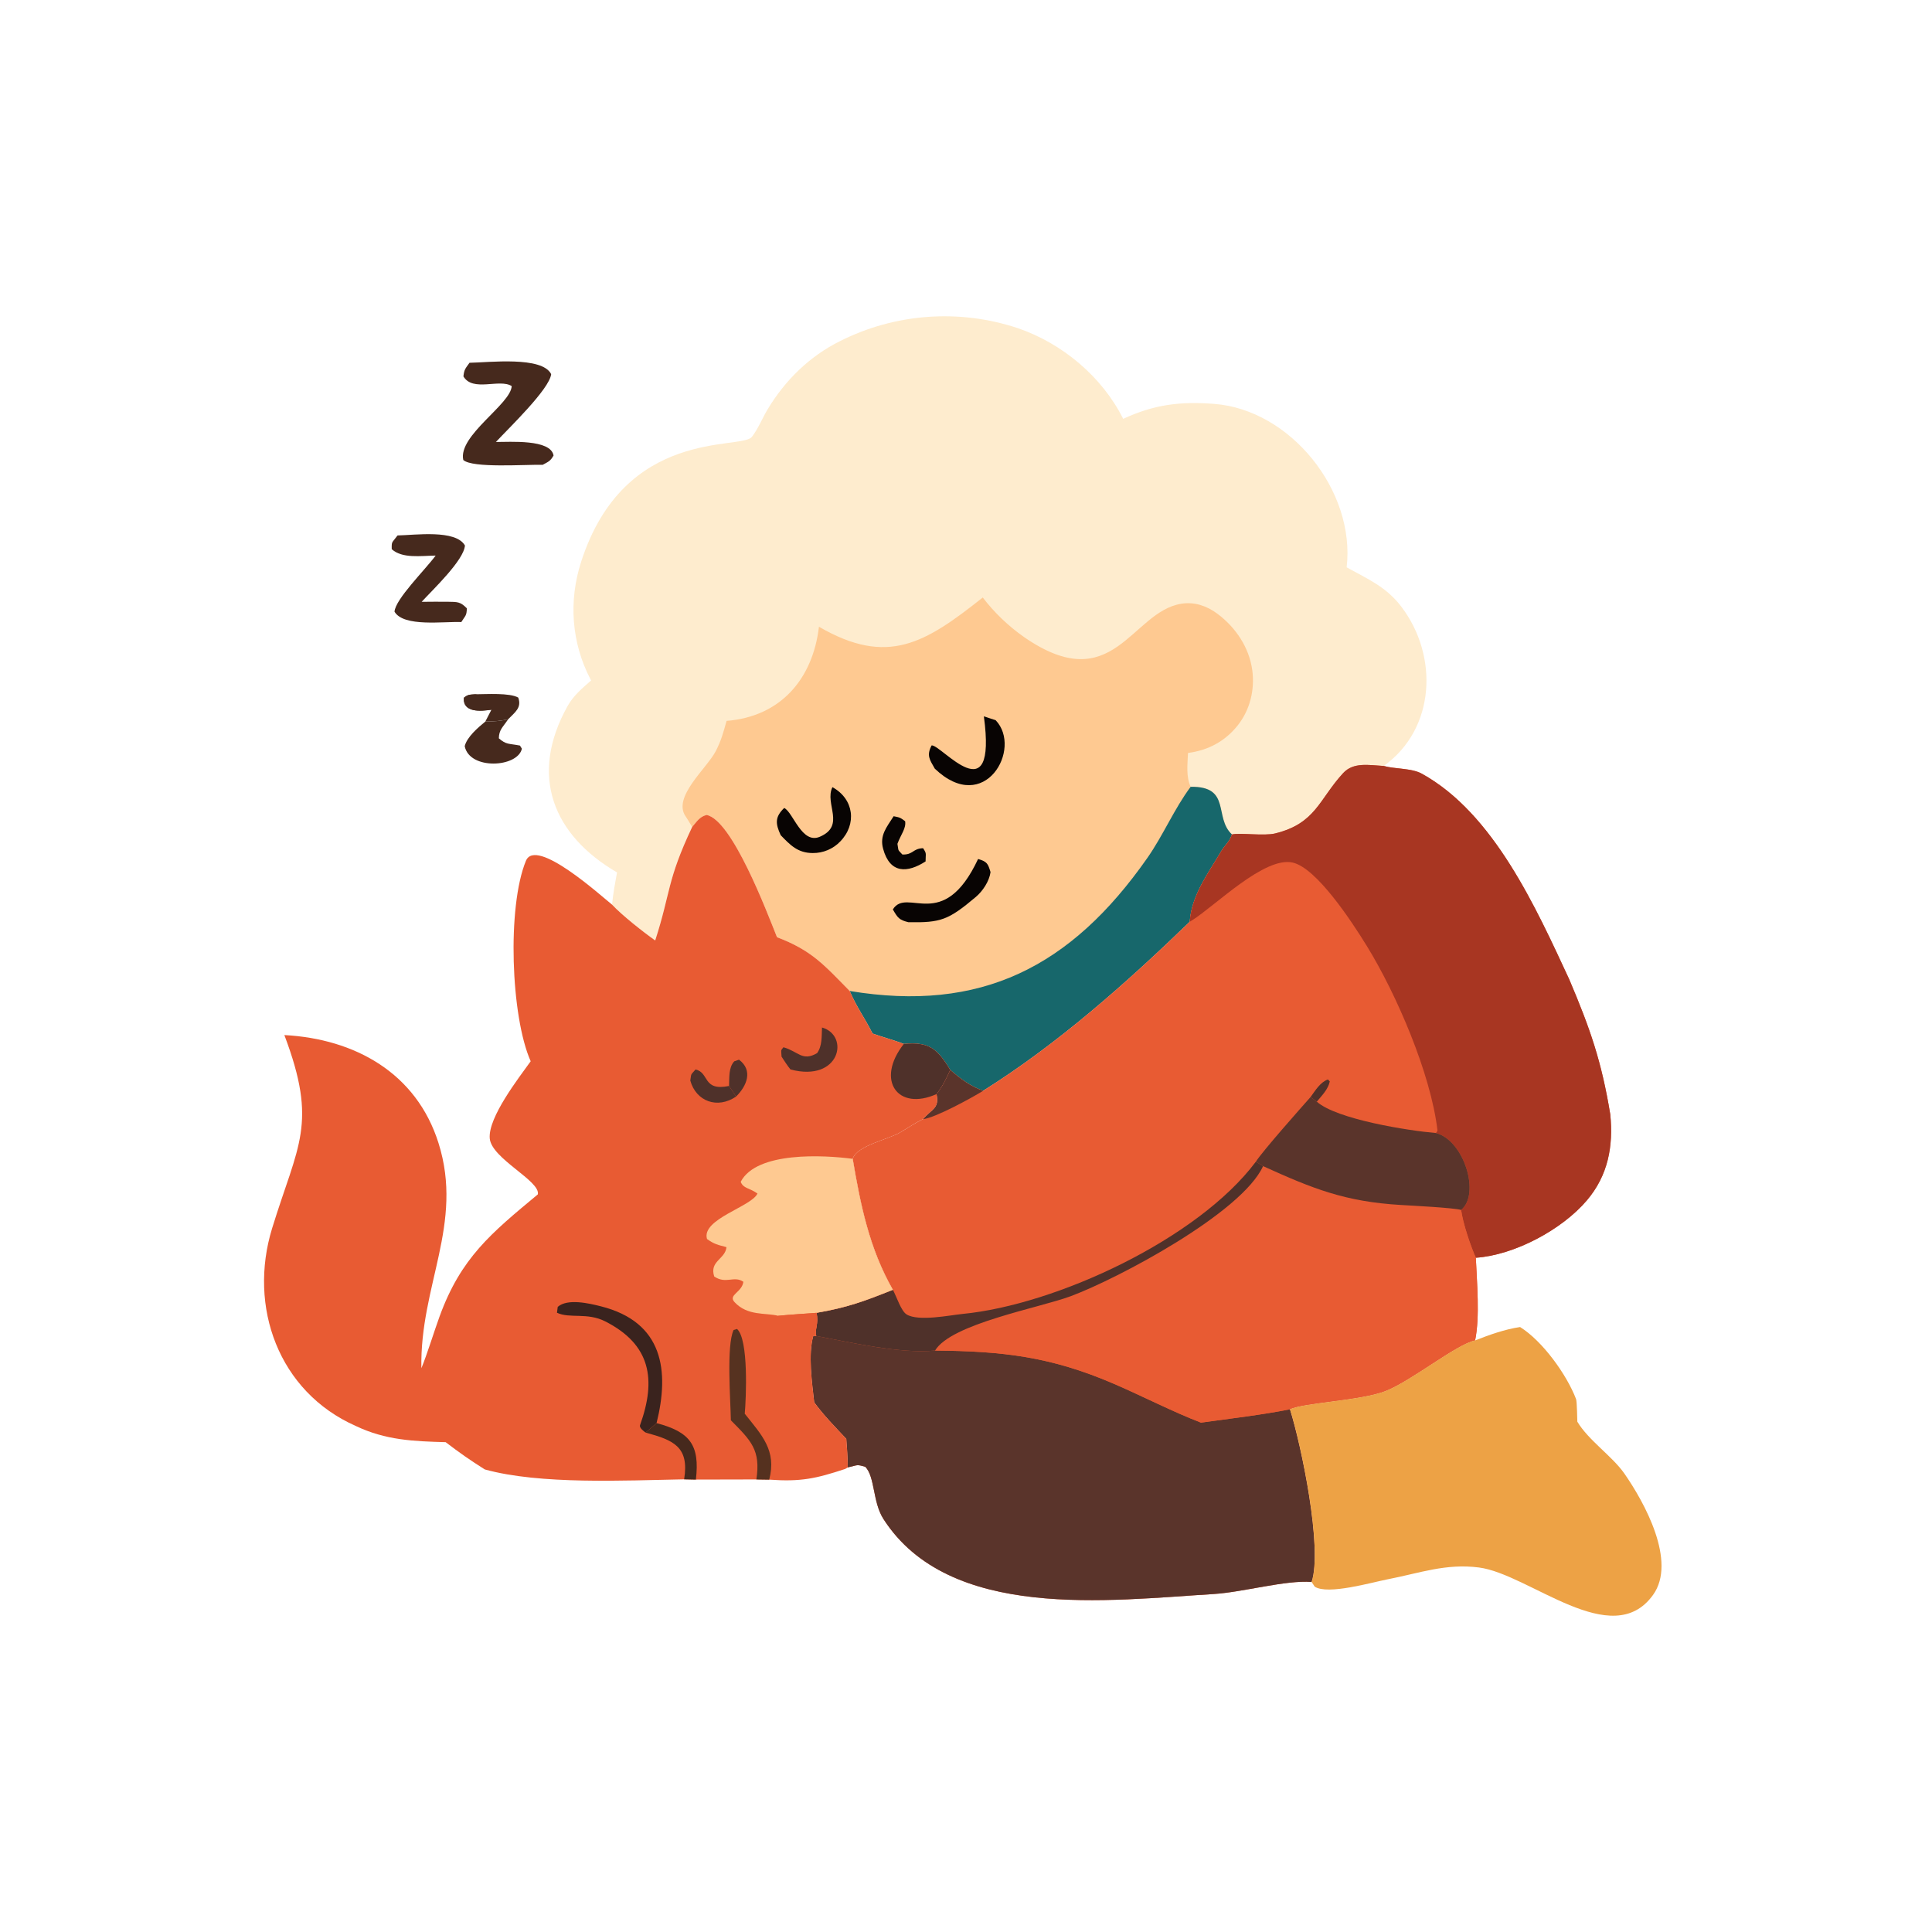<svg width="400" height="400" viewBox="0 0 400 400" fill="none" xmlns="http://www.w3.org/2000/svg">
<path d="M122.382 140.88L122.235 140.605C118.307 133.048 117.701 124.447 120.311 116.333C129.296 88.398 153.479 93.208 155.66 90.46C156.907 88.89 157.854 86.54 158.906 84.785C162.517 78.764 167.577 73.781 173.884 70.641C185.311 64.873 198.57 63.9 210.718 67.938C219.903 71.075 228.193 77.992 232.542 86.717C238.943 83.759 244.257 83.084 251.347 83.616C267.174 84.803 280.663 101.613 278.812 117.462C283.249 119.919 287.004 121.492 290.143 125.621C297.842 135.752 297.257 150.87 286.489 158.586C283.379 158.409 280.212 157.748 278.072 160.077C273.05 165.546 272.435 170.474 264 172.558C261.708 173.125 256.637 172.369 255.067 172.767C254.537 174.354 253.651 174.865 252.822 176.27C250.094 180.902 246.712 185.34 246.323 190.839C233.192 203.527 219.039 216.119 203.547 225.832C200.845 224.886 198.866 223.354 196.734 221.52C194.065 217.133 192.348 215.631 187.126 216.136C185.624 215.514 182.489 214.642 180.653 213.979C179.091 210.83 177.376 208.572 175.923 205.174C170.577 199.745 168.092 196.781 160.87 194.037C158.767 188.785 151.586 169.767 146.3 168.729C144.898 169.049 144.289 170.067 143.306 171.209C138.011 182.448 138.922 184.586 135.652 194.712C133.204 192.987 128.738 189.467 126.725 187.3C126.906 185.11 127.365 182.8 127.749 180.623C114.553 172.935 109.438 160.631 117.517 146.173C118.733 143.997 120.522 142.519 122.382 140.88Z" fill="#FEECCE"/>
<path d="M169.556 129.76C183.815 138.036 191.597 133.116 203.469 123.709C205.882 126.852 208.759 129.609 212.002 131.885C230.548 144.747 234.172 126.616 244.621 124.99C247.336 124.568 249.872 125.452 252.043 127.065C255.82 129.873 258.633 134.051 259.267 138.743C259.812 142.772 258.82 146.944 256.282 150.153C253.647 153.487 250.125 155.351 245.963 155.89C245.867 158.328 245.525 160.729 246.514 162.898C254.984 162.774 251.26 169.251 255.067 172.767C254.537 174.354 253.651 174.865 252.822 176.27C250.094 180.902 246.712 185.34 246.323 190.839C233.192 203.527 219.039 216.119 203.547 225.832C200.845 224.886 198.866 223.354 196.734 221.52C194.065 217.133 192.348 215.631 187.126 216.136C185.624 215.514 182.489 214.642 180.653 213.979C179.091 210.83 177.376 208.572 175.923 205.174C170.577 199.745 168.092 196.781 160.87 194.037C158.767 188.785 151.586 169.767 146.3 168.729C144.898 169.049 144.289 170.067 143.306 171.209C142.884 170.56 142.397 169.648 141.974 169.053C139.129 165.033 146.361 159.078 148.198 155.498C149.321 153.31 149.728 151.765 150.43 149.251C161.623 148.367 168.281 140.575 169.556 129.76Z" fill="#FEC991"/>
<path d="M246.514 162.898C254.984 162.774 251.26 169.251 255.067 172.767C254.537 174.354 253.651 174.865 252.822 176.27C250.094 180.902 246.712 185.34 246.323 190.839C233.192 203.527 219.039 216.119 203.547 225.832C200.845 224.886 198.866 223.354 196.734 221.52C194.065 217.133 192.348 215.631 187.126 216.136C185.624 215.514 182.489 214.642 180.653 213.979C179.091 210.83 177.376 208.572 175.923 205.174C203.035 209.658 221.694 200.278 237.543 177.635C240.837 172.929 243.114 167.445 246.514 162.898Z" fill="#17676B"/>
<path d="M203.7 148.314L206.145 149.117C211.751 154.983 203.86 169.015 193.536 159.137C192.472 157.258 191.786 156.41 192.884 154.326C194.906 154.156 206.46 168.793 203.7 148.314Z" fill="#080403"/>
<path d="M172.344 162.973C176.819 165.433 177.446 170.641 173.954 174.229C172.471 175.771 170.416 176.634 168.275 176.615C165.162 176.604 163.613 174.966 161.638 172.92C160.533 170.528 160.417 169.149 162.363 167.28C164.219 168.182 166 174.857 169.739 173.242C175.129 170.917 170.658 166.437 172.344 162.973Z" fill="#080403"/>
<path d="M202.503 177.846C204.39 178.381 204.56 178.85 205.079 180.563C204.822 182.459 203.456 184.505 202.026 185.71C196.349 190.491 194.785 191.054 188.073 190.933C186.122 190.453 185.871 190.021 184.853 188.289C187.816 183.522 195.244 193.334 202.503 177.846Z" fill="#080403"/>
<path d="M185.019 168.992C186.313 169.249 186.366 169.249 187.399 170.029C187.635 171.516 186.515 172.763 185.803 174.701C186.09 176.342 185.792 175.788 186.828 176.917C189.09 177.003 188.935 175.677 191.118 175.611C191.903 176.826 191.635 176.615 191.633 178.345C187.913 180.74 184.262 180.97 182.838 175.729C182.087 172.963 183.541 171.308 185.019 168.992Z" fill="#080403"/>
<path d="M255.067 172.767C256.637 172.369 261.708 173.125 264 172.558C272.435 170.474 273.05 165.546 278.072 160.077C280.212 157.748 283.379 158.409 286.489 158.586C288.796 159.24 292.26 159.018 294.365 160.181C309.299 168.418 318.04 188.024 324.903 202.789C329.276 213.085 331.587 219.792 333.387 230.7C334.051 237.312 332.936 243.352 328.542 248.529C323.409 254.574 313.57 259.854 305.556 260.404C305.771 265.525 306.422 272.61 305.405 277.521C301.549 278.277 292.188 285.956 286.755 288.04C281.687 289.985 269.956 290.415 267.072 291.775C269.394 299.127 273.881 320.529 271.558 327.529C266.185 327.096 257.345 329.655 251.247 330.026C229.655 331.345 196.521 335.674 182.904 314.489C180.664 311.004 181.174 305.754 179.151 303.691C177.27 303.127 177.638 303.352 175.523 303.808C175.529 301.827 175.359 299.873 175.218 297.898C172.933 295.458 170.541 293.03 168.577 290.336C168.126 286.282 167.283 280.436 168.396 276.545L169.001 276.598C168.617 275.288 169.571 274.059 169.047 271.809C175.408 270.712 178.859 269.439 184.86 267.04C179.979 258.492 178.159 249.484 176.54 239.924C177.436 237.137 183.93 235.931 186.452 234.414C187.796 233.605 189.758 232.33 191.084 231.71C192.946 229.586 194.55 229.488 193.897 226.516C195.291 224.639 195.725 223.655 196.734 221.52C198.866 223.354 200.845 224.886 203.547 225.832C219.039 216.119 233.192 203.527 246.323 190.839C246.712 185.34 250.094 180.902 252.822 176.27C253.651 174.865 254.537 174.354 255.067 172.767Z" fill="#E85B33"/>
<path d="M169.001 276.598C176.048 277.913 186.347 280.323 193.593 279.617C207.599 279.737 217.538 280.862 230.659 286.519C236.496 289.035 242.807 292.292 248.646 294.542C254.454 293.726 261.404 292.925 267.072 291.775C269.394 299.127 273.881 320.529 271.558 327.529C266.185 327.096 257.345 329.655 251.247 330.026C229.655 331.345 196.521 335.674 182.904 314.489C180.664 311.004 181.174 305.754 179.151 303.691C177.27 303.127 177.638 303.352 175.523 303.808C175.529 301.827 175.359 299.873 175.218 297.898C172.933 295.458 170.541 293.03 168.577 290.336C168.126 286.282 167.283 280.436 168.396 276.545L169.001 276.598Z" fill="#5A342B"/>
<path d="M255.067 172.767C256.637 172.369 261.708 173.125 264 172.558C272.435 170.474 273.05 165.546 278.072 160.077C280.212 157.748 283.379 158.409 286.489 158.586C288.796 159.24 292.26 159.018 294.365 160.181C309.299 168.418 318.04 188.024 324.903 202.789C329.276 213.085 331.587 219.792 333.387 230.7C334.051 237.312 332.936 243.352 328.542 248.529C323.409 254.574 313.57 259.854 305.556 260.404C304.453 257.953 302.841 253.145 302.509 250.507C306.539 247.241 303.121 236.087 297.297 234.58C297.419 234.419 297.629 234.171 297.61 234.011C296.233 222.272 289.101 205.817 283.07 195.993C279.808 190.675 272.59 179.719 267.647 178.59C261.799 177.256 251.634 187.522 246.766 190.566L246.323 190.839C246.712 185.34 250.094 180.902 252.822 176.27C253.651 174.865 254.537 174.354 255.067 172.767Z" fill="#A83622"/>
<path d="M261.506 241.435C271.818 246.12 278.499 248.8 290.081 249.482C292.229 249.608 300.983 250.055 302.509 250.507C302.841 253.145 304.453 257.953 305.556 260.404C305.771 265.525 306.422 272.61 305.405 277.521C301.549 278.277 292.188 285.956 286.755 288.04C281.687 289.985 269.956 290.415 267.072 291.775C261.404 292.925 254.454 293.726 248.646 294.542C242.807 292.292 236.496 289.035 230.659 286.519C217.538 280.862 207.599 279.737 193.593 279.617C196.932 274.057 215.153 270.794 221.664 268.37C231.583 264.675 257.118 251.088 261.506 241.435Z" fill="#E85B33"/>
<path d="M271.345 227.119L272.63 228.086C276.748 231.766 291.69 234.114 297.297 234.58C303.121 236.087 306.539 247.241 302.509 250.507C300.983 250.055 292.229 249.608 290.081 249.482C278.499 248.8 271.818 246.12 261.506 241.435L260.007 240.518C261.393 238.326 269.523 229.173 271.345 227.119Z" fill="#5A342B"/>
<path d="M184.86 267.04C185.671 268.547 186.56 271.446 187.718 272.147C190.192 273.647 196.702 272.29 199.3 272.035C218.771 270.136 248.07 256.475 260.007 240.518L261.506 241.435C257.118 251.088 231.583 264.675 221.664 268.37C215.153 270.794 196.932 274.057 193.593 279.617C186.347 280.323 176.048 277.913 169.001 276.598C168.617 275.288 169.571 274.059 169.047 271.809C175.408 270.712 178.859 269.439 184.86 267.04Z" fill="#4F312A"/>
<path d="M196.734 221.52C198.866 223.354 200.845 224.886 203.547 225.832C201.145 227.332 193.576 231.468 191.084 231.71C192.946 229.586 194.55 229.488 193.897 226.516C195.291 224.639 195.725 223.655 196.734 221.52Z" fill="#5A342B"/>
<path d="M271.345 227.119C272.386 225.704 273.322 224.077 274.935 223.486L275.316 223.902C274.971 225.534 273.711 226.785 272.63 228.086L271.345 227.119Z" fill="#4F312A"/>
<path d="M143.306 171.209C144.289 170.067 144.898 169.049 146.3 168.729C151.586 169.767 158.767 188.785 160.87 194.037C168.092 196.781 170.577 199.745 175.923 205.174C177.376 208.572 179.091 210.83 180.653 213.979C182.489 214.642 185.624 215.514 187.126 216.136C192.348 215.631 194.065 217.133 196.734 221.52C195.725 223.655 195.291 224.639 193.897 226.516C194.55 229.488 192.946 229.586 191.084 231.71C189.758 232.33 187.796 233.605 186.452 234.414C183.93 235.931 177.436 237.137 176.54 239.924C178.159 249.484 179.979 258.492 184.86 267.04C178.859 269.439 175.408 270.712 169.047 271.809C169.571 274.059 168.617 275.288 169.001 276.598L168.396 276.545C167.283 280.436 168.126 286.282 168.577 290.336C170.541 293.03 172.933 295.458 175.218 297.898C175.359 299.873 175.529 301.827 175.523 303.808L174.991 304.128C168.894 306.137 165.809 306.813 159.259 306.344L156.597 306.303L144.076 306.331L141.642 306.28C129.266 306.506 111.855 307.407 100.369 304.23C97.29 302.287 95.168 300.8 92.272 298.589C85.569 298.401 79.834 298.179 73.65 295.228C57.668 288.148 51.339 270.558 56.342 254.299C61.702 236.877 65.852 232.774 58.874 214.299C73.495 215.087 86.214 222.152 90.786 236.651C96.074 253.424 86.899 266.162 87.244 283.273C88.465 280.297 89.854 275.723 91.012 272.548C95.445 260.389 101.673 255.328 111.351 247.283C111.955 244.52 101.76 239.883 101.398 235.71C101.015 231.32 107.486 223.071 109.872 219.722C105.759 210.481 104.959 187.762 108.885 178.228C110.946 173.225 124.431 185.478 126.725 187.3C128.738 189.467 133.204 192.987 135.652 194.712C138.922 184.586 138.011 182.448 143.306 171.209Z" fill="#E85B33"/>
<path d="M161.114 272.42C158.503 271.755 154.807 272.507 152.088 269.604C150.668 268.087 153.618 267.599 153.909 265.381C151.958 264.038 150.326 265.941 147.872 264.286C146.836 261.079 150.153 260.721 150.411 258.211C148.643 257.734 147.904 257.625 146.378 256.522C145.155 252.39 155.652 249.819 156.825 247.102C155.037 245.868 153.93 246.099 153.354 244.688C156.629 238.356 170.567 239.129 176.54 239.924C178.159 249.484 179.979 258.492 184.86 267.04C178.859 269.439 175.408 270.712 169.047 271.809C166.439 272.007 163.7 272.167 161.114 272.42Z" fill="#FEC991"/>
<path d="M133.662 296.598C133.26 296.311 132.319 295.605 132.511 295.069C135.915 285.617 134.756 278.382 125.304 273.577C121.561 271.675 117.988 273.051 115.315 271.789L115.473 270.575C117.505 268.787 121.971 269.848 124.38 270.452C137.403 273.726 138.607 283.862 135.937 294.638L133.662 296.598Z" fill="url(#paint0_linear_17836_21801)"/>
<path d="M187.126 216.136C192.348 215.631 194.065 217.133 196.734 221.52C195.725 223.655 195.291 224.639 193.897 226.516C185.871 230.121 181.208 223.655 187.126 216.136Z" fill="#4F312A"/>
<path d="M151.319 294.055C151.249 289.77 150.373 278.603 151.881 275.363L152.592 275.143C155.024 277.302 154.479 289.423 154.194 292.697C157.735 297.155 160.833 300.284 159.259 306.344L156.597 306.303C157.523 300.221 155.516 298.29 151.319 294.055Z" fill="url(#paint1_linear_17836_21801)"/>
<path d="M135.937 294.638C142.825 296.471 144.923 299.13 144.076 306.331L141.642 306.28C142.75 299.487 139.41 298.173 133.662 296.598L135.937 294.638Z" fill="#46291D"/>
<path d="M161.114 272.42C163.7 272.167 166.439 272.007 169.047 271.809C169.571 274.059 168.617 275.288 169.001 276.598L168.396 276.545L167.907 276.07C163.955 275.218 163.379 275.625 161.114 272.42Z" fill="#E85B33"/>
<path d="M170.186 212.733C175.965 214.369 173.959 224.132 163.668 221.424C163.047 220.695 162.359 219.587 161.814 218.769C161.766 217.403 161.54 217.582 162.206 216.824C165.319 217.712 166.113 219.824 169.175 218.038C170.245 216.517 170.098 214.642 170.186 212.733Z" fill="#4F312A"/>
<path d="M152.401 227.029C148.541 229.657 144.11 228.048 142.919 223.719C143.176 222.103 142.904 222.711 144.002 221.426C146.921 222.046 145.397 225.971 150.945 224.837L152.401 227.029Z" fill="#4F312A"/>
<path d="M150.945 224.837C151.019 223.03 150.834 221.021 152.015 219.739L153.001 219.393C155.965 221.616 154.626 224.833 152.401 227.029L150.945 224.837Z" fill="#4F312A"/>
<path d="M305.405 277.521C308.388 276.351 311.533 275.218 314.721 274.749C319.37 277.651 324.369 284.58 326.307 289.665C326.511 290.198 326.556 294.319 326.569 294.342C328.878 298.213 333.817 301.495 336.311 305.087C340.458 311.042 347.225 323.299 342.241 330.217C333.731 342.034 316.651 325.892 306.205 324.533C299.387 323.644 293.875 325.705 287.373 326.964C283.945 327.627 274.903 330.271 272.194 328.5L271.558 327.529C273.881 320.529 269.394 299.127 267.072 291.775C269.956 290.415 281.687 289.985 286.755 288.04C292.188 285.956 301.549 278.277 305.405 277.521Z" fill="#EDA245"/>
<path d="M97.209 75.109C101.19 75.05 112.242 73.695 114.113 77.464C113.768 80.564 105.386 88.588 102.673 91.505C105.563 91.524 114.026 90.883 114.609 94.311C113.921 95.492 113.617 95.539 112.366 96.235C108.691 96.149 97.819 96.968 95.917 95.234C94.783 90.175 105.78 83.691 105.942 79.934C103.424 78.334 97.898 81.225 95.947 77.928C96.106 76.486 96.328 76.341 97.209 75.109Z" fill="#46291D"/>
<path d="M82.309 110.858C85.941 110.791 94.344 109.581 96.26 112.939C96.047 115.988 89.678 122.009 87.297 124.602C89.095 124.577 90.893 124.574 92.691 124.587C94.783 124.613 95.33 124.591 96.659 125.951C96.6 127.515 96.396 127.37 95.511 128.791C91.883 128.629 83.584 129.878 81.679 126.643C81.856 124.035 87.988 118.018 90.199 115.027C87.065 115.076 83.277 115.675 81.104 113.7C81.075 112.01 81.113 112.481 82.309 110.858Z" fill="#46291D"/>
<path d="M105.203 148.927C104.056 150.632 103.326 151.073 103.28 152.856C104.799 154.205 105.322 153.911 107.65 154.36L108.052 155.012C107.169 158.931 97.202 159.468 96.213 154.49C96.677 152.584 98.968 150.628 100.477 149.398C102.475 149.345 103.22 149.33 105.203 148.927Z" fill="#46291D"/>
<path d="M101.745 146.935C99.671 147.244 95.77 147.64 96.051 144.457C96.934 143.752 97.24 143.837 98.43 143.742C100.758 143.731 105.518 143.409 107.299 144.427C108.048 146.537 106.65 147.425 105.203 148.927C103.22 149.33 102.475 149.345 100.477 149.398L101.745 146.935Z" fill="#46291D"/>
<path d="M101.745 146.935C99.671 147.244 95.77 147.64 96.051 144.457C96.934 143.752 97.24 143.837 98.43 143.742C100.079 144.198 101.147 144.317 102.324 145.531L102.264 146.479L101.745 146.935Z" fill="#46291D"/>
<defs>
<linearGradient id="paint0_linear_17836_21801" x1="170.969" y1="198.569" x2="279.494" y2="118.614" gradientUnits="userSpaceOnUse">
<stop stop-color="#3A231E"/>
<stop offset="1" stop-color="#643723"/>
</linearGradient>
<linearGradient id="paint1_linear_17836_21801" x1="318.511" y1="185.477" x2="75.465" y2="156.247" gradientUnits="userSpaceOnUse">
<stop stop-color="#42261A"/>
<stop offset="1" stop-color="#623923"/>
</linearGradient>
</defs>
</svg>
